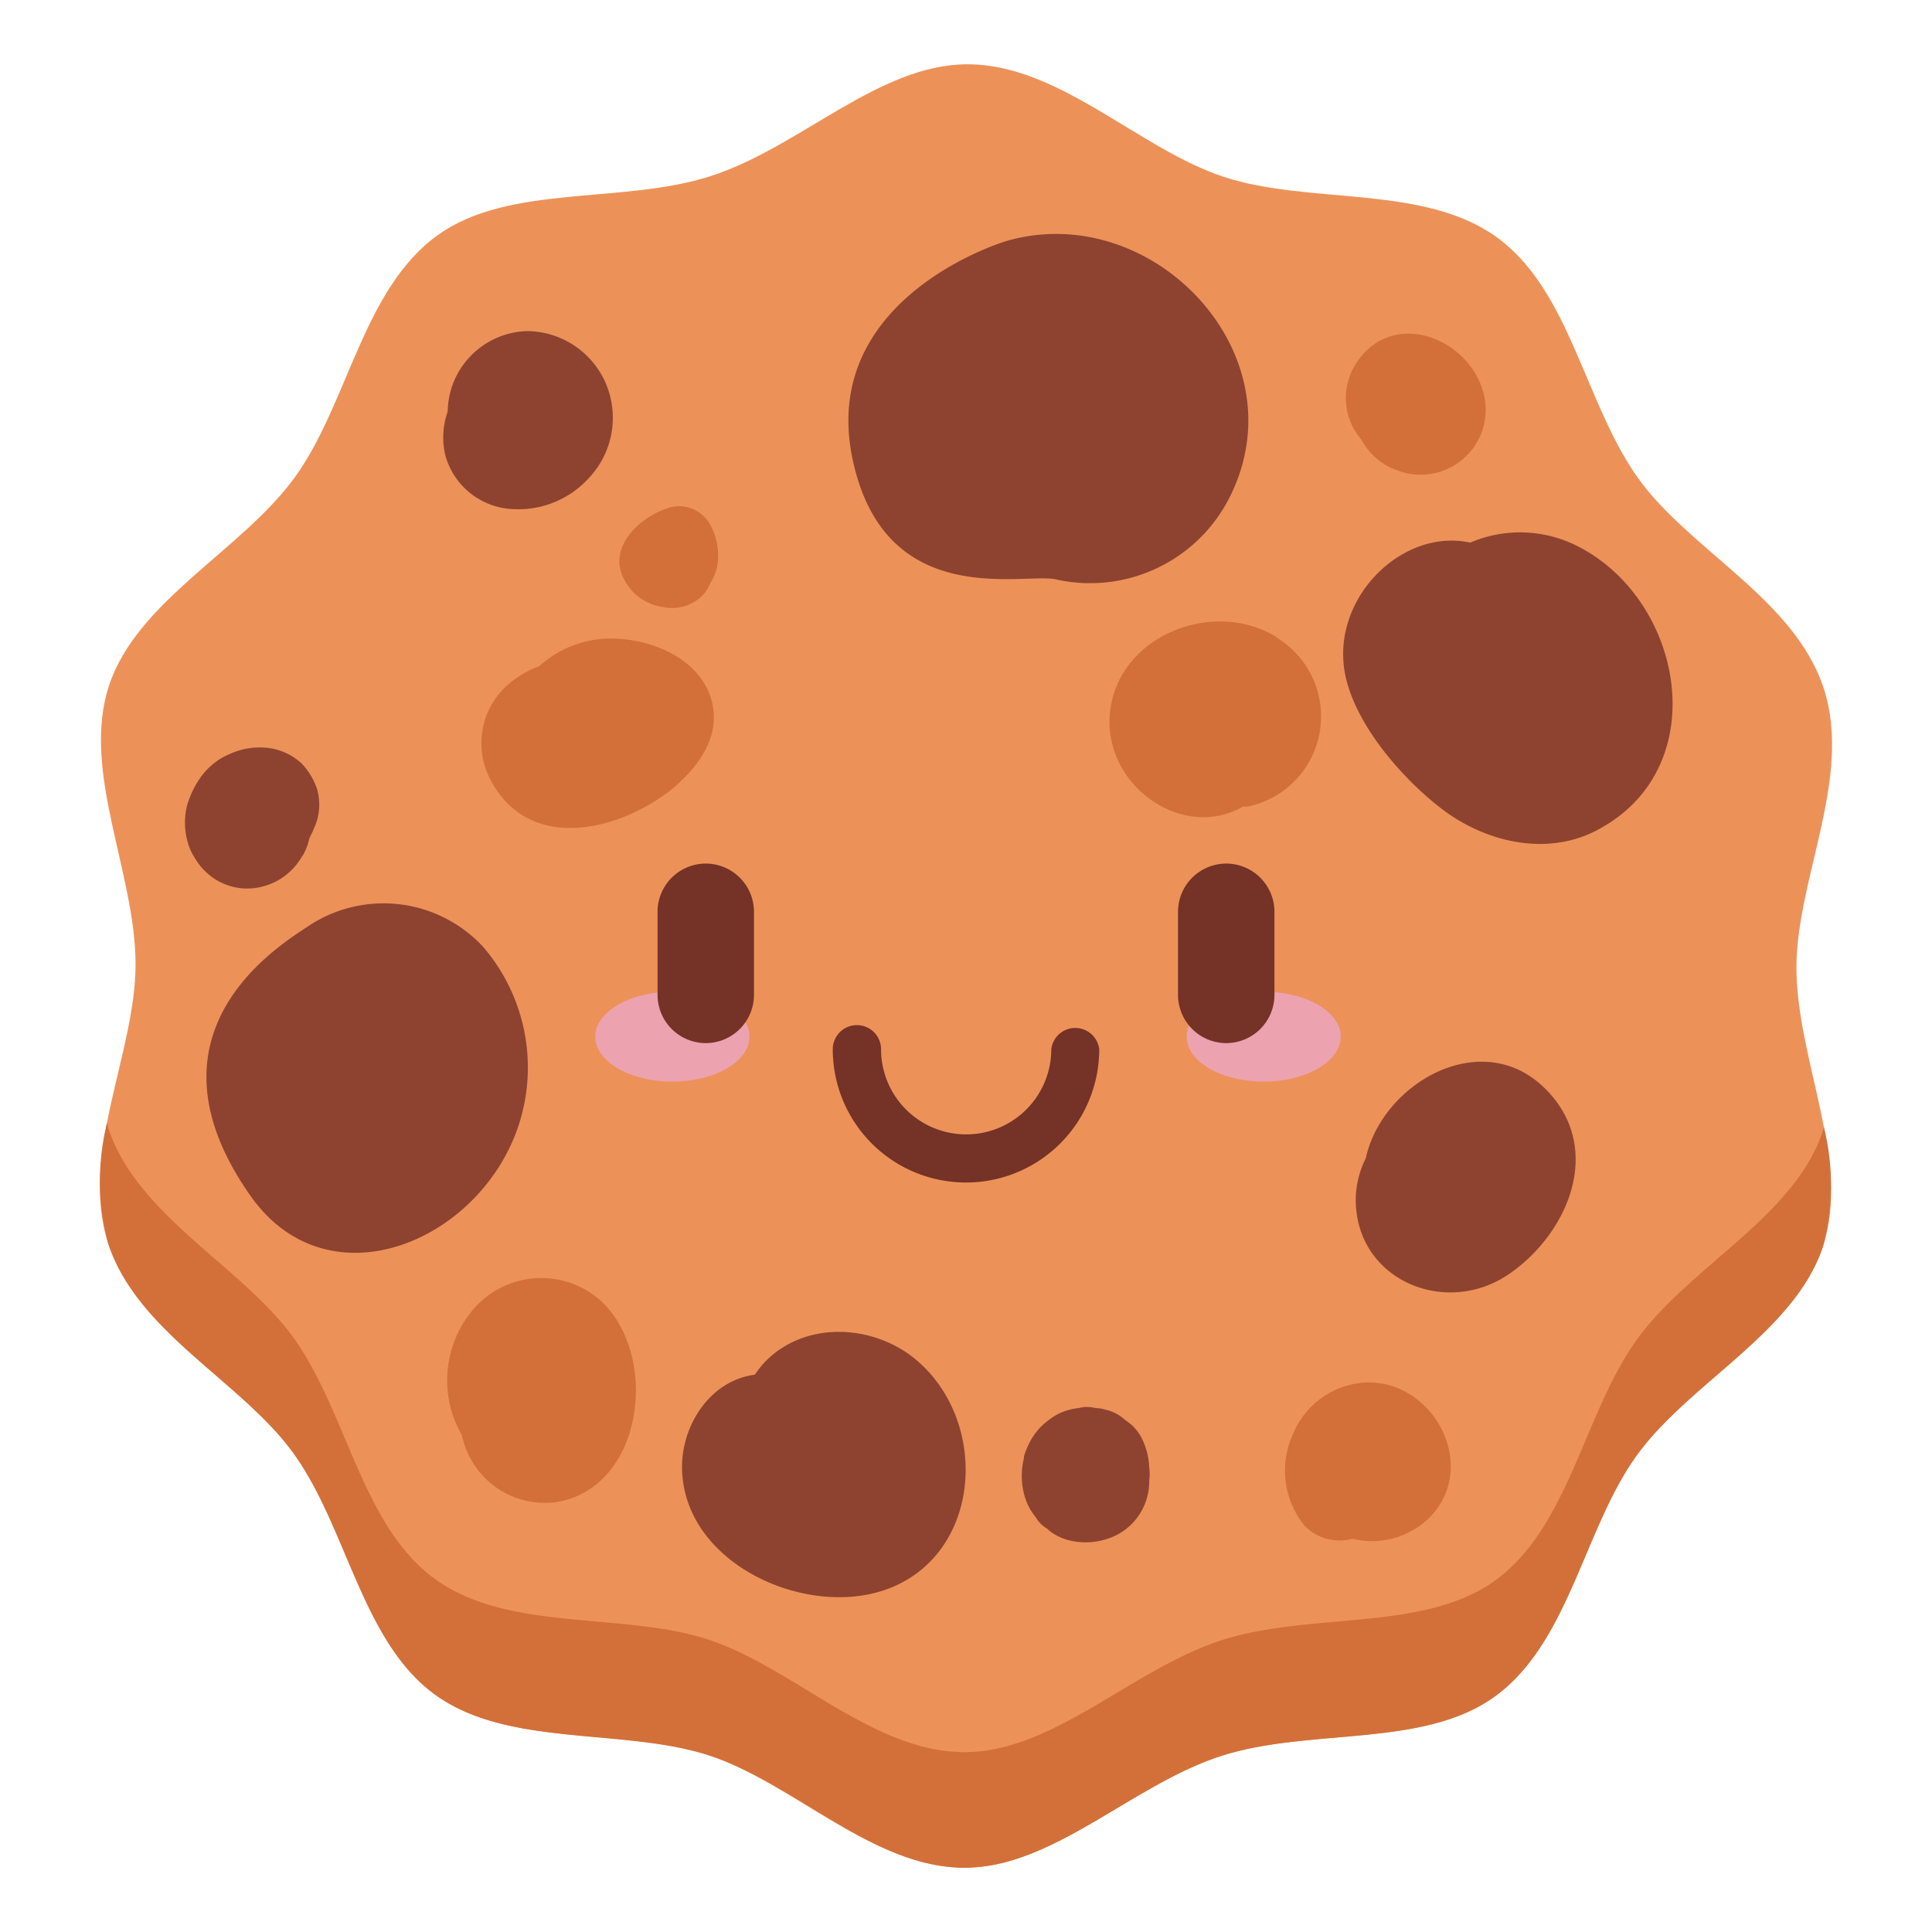 <svg viewBox="0 0 116 116" xmlns="http://www.w3.org/2000/svg"><path d="m109.51 41.36c1.72 5.34-1.64 11.4-1.65 16.72 0 5.52 3.28 11.61 1.6 16.74s-8 8.14-11.18 12.55-4.06 11.25-8.53 14.49c-4.31 3.12-11.09 1.85-16.43 3.57s-10.09 6.72-15.41 6.71c-5.52 0-10.26-5.07-15.39-6.76s-12-.43-16.41-3.64-5.26-10-8.5-14.5c-3.12-4.31-9.39-7.24-11.12-12.6s1.64-11.4 1.65-16.72c0-5.52-3.28-11.61-1.6-16.74s8-8.14 11.18-12.55 4.06-11.25 8.53-14.49c4.31-3.12 11.09-1.85 16.43-3.57s10.09-6.72 15.41-6.71c5.52 0 10.26 5.07 15.39 6.76s12 .43 16.41 3.64 5.26 10 8.5 14.5c3.12 4.31 9.39 7.24 11.12 12.6z" fill="#ec9259"/><path d="m109.46 67.87c-1.7 5.18-8 8.15-11.18 12.56s-4.06 11.25-8.53 14.48c-4.31 3.09-11.09 1.85-16.43 3.58s-10.09 6.72-15.41 6.71c-5.52 0-10.26-5.08-15.39-6.76s-12-.43-16.41-3.64-5.26-10-8.5-14.5c-3.12-4.3-9.39-7.3-11.12-12.6 0-.09 0-.17-.07-.26a14.49 14.49 0 0 0 .07 7.2c1.73 5.34 8 8.29 11.12 12.6 3.24 4.47 4.13 11.32 8.5 14.5s11.23 2 16.41 3.64 9.87 6.76 15.39 6.76c5.32 0 10.08-5 15.41-6.71s12.12-.45 16.43-3.57c4.47-3.24 5.35-10.12 8.53-14.49s9.48-7.37 11.18-12.55a14.36 14.36 0 0 0 .05-7.14c-.02.06-.03.13-.05.19z" fill="#d37039"/><path d="m58 71a8 8 0 0 1 -8-8 1.45 1.45 0 0 1 2.9 0 5.11 5.11 0 0 0 10.22 0 1.45 1.45 0 0 1 2.88 0 8 8 0 0 1 -8 8z" fill="#753226"/><g fill="#8e4330"><path d="m60.57 14.43c-1.17.32-11.31 3.83-9.39 13.09s10.34 6.82 12.23 7.27a9.38 9.38 0 0 0 10.59-5.29c3.88-8.41-4.81-17.44-13.43-15.07z"/><path d="m94.87 32.87a7.62 7.62 0 0 0 -6.6-.29c-4.14-.91-8.51 3.47-7.47 8.08.68 3 3.49 6.2 5.89 8 2.7 2 6.47 2.82 9.53 1 6.63-3.8 4.84-13.51-1.35-16.79z"/><path d="m92.77 65.36c-3.77-3.76-9.77-.36-10.77 4.19a5.65 5.65 0 0 0 -.6 2.47c0 4.8 5.32 7.07 9.14 4.52 3.62-2.44 5.83-7.62 2.23-11.18z"/><path d="m55 81.64c-2.55-2.14-6.67-2.37-9.09.15a6.29 6.29 0 0 0 -.59.75c-2.66.34-4.4 3-4.37 5.61.08 5.57 7 8.83 11.84 7.42 6.13-1.8 6.78-10.09 2.21-13.93z"/><path d="m69 88.1a4.3 4.3 0 0 0 -.49-1.83 2.79 2.79 0 0 0 -.94-1 2.6 2.6 0 0 0 -1.23-.64 2.26 2.26 0 0 0 -.57-.09 2 2 0 0 0 -1 0 3.59 3.59 0 0 0 -1.41.45 5.86 5.86 0 0 0 -.79.6 4 4 0 0 0 -.69.9 5.53 5.53 0 0 0 -.4.94v.12a4.39 4.39 0 0 0 0 2.13 3.52 3.52 0 0 0 .71 1.42 1.85 1.85 0 0 0 .68.68 2 2 0 0 0 .4.31 3.05 3.05 0 0 0 .95.4 4.15 4.15 0 0 0 2.93-.38 3.62 3.62 0 0 0 1.85-3.2 3 3 0 0 0 0-.81z"/><path d="m29 56.84a8.15 8.15 0 0 0 -10.42-1.28c-1.58 1.08-10.58 6.3-3.51 16.28 4.68 6.59 13.84 2.69 16.1-4.37a11.12 11.12 0 0 0 -2.17-10.63z"/><path d="m19.05 47.42a4.14 4.14 0 0 0 -.9-1.54 3.6 3.6 0 0 0 -2.46-1 4.17 4.17 0 0 0 -1.4.2 5.8 5.8 0 0 0 -1 .44 4.25 4.25 0 0 0 -1.46 1.48 5.86 5.86 0 0 0 -.59 1.33 4.23 4.23 0 0 0 0 2.12 3.38 3.38 0 0 0 .48 1.1 3.71 3.71 0 0 0 1.28 1.29 3.63 3.63 0 0 0 1.87.51 3.81 3.81 0 0 0 3.21-1.84l.12-.18a3.62 3.62 0 0 0 .4-1.11v.12a1.09 1.09 0 0 1 .05-.17s0 0 0 0a3 3 0 0 0 .19-.41 3.38 3.38 0 0 0 .21-2.34z"/><path d="m36.42 23.13a5.19 5.19 0 0 0 -4.78-3.25 4.91 4.91 0 0 0 -4.56 3.51 5.09 5.09 0 0 0 -.2 1.32 4.67 4.67 0 0 0 -.14 2.64 4.41 4.41 0 0 0 3.45 3.15 5.71 5.71 0 0 0 5.14-1.77 5.27 5.27 0 0 0 1.09-5.6z"/></g><path d="m42.59 41.65c-.84-2.14-3.33-3.17-5.47-3.3a6.44 6.44 0 0 0 -4.75 1.65 6 6 0 0 0 -1.92 1.15 4.67 4.67 0 0 0 -1 5.67c2.38 4.54 8 3 11.1.39 1.63-1.44 2.89-3.35 2.04-5.56z" fill="#d37039"/><path d="m76.63 38.24c-3.88-2.36-9.64 0-10 4.69-.32 4.29 4.41 7.57 8 5.5a2.4 2.4 0 0 1 .28 0 5.53 5.53 0 0 0 1.72-10.16z" fill="#d37039"/><path d="m36.13 78.15a5.37 5.37 0 0 0 -7.53.26 6.56 6.56 0 0 0 -.86 7.77c0 .07 0 .15.05.22a5.08 5.08 0 0 0 5.67 3.78c5.22-.91 6.11-8.77 2.67-12.03z" fill="#d37039"/><path d="m82.14 83a5 5 0 0 0 -4.37 2.8 6.86 6.86 0 0 0 -.3.69s0 0 0 0a5.26 5.26 0 0 0 .86 5.12 2.94 2.94 0 0 0 2.87.78 4.93 4.93 0 0 0 4.5-1.15c3.15-2.94.59-8.24-3.56-8.24z" fill="#d37039"/><path d="m42.62 31.46a2.13 2.13 0 0 0 -2.37-1c-1.79.5-3.91 2.44-2.71 4.45a3.1 3.1 0 0 0 2.34 1.55 2.57 2.57 0 0 0 2.26-.67 2.1 2.1 0 0 0 .48-.73 3.05 3.05 0 0 0 .43-1 3.83 3.83 0 0 0 -.43-2.6z" fill="#d37039"/><path d="m89.14 23.91c-.65-3.52-5.45-5.51-7.68-2.15a3.8 3.8 0 0 0 .28 4.63 3.84 3.84 0 0 0 2.18 1.86 3.9 3.9 0 0 0 5.22-4.34z" fill="#d37039"/><path d="m45 62.24c0 1.49-2.07 2.7-4.63 2.7s-4.63-1.21-4.63-2.7 2.08-2.7 4.63-2.7 4.63 1.21 4.63 2.7z" fill="#eda2b0"/><path d="m80.5 62.24c0 1.49-2.07 2.7-4.63 2.7s-4.62-1.21-4.62-2.7 2.07-2.7 4.62-2.7 4.63 1.21 4.63 2.7z" fill="#eda2b0"/><path d="m42.38 62.63a2.9 2.9 0 0 1 -2.9-2.89v-5a2.9 2.9 0 0 1 2.9-2.89 2.9 2.9 0 0 1 2.89 2.89v5a2.9 2.9 0 0 1 -2.89 2.89z" fill="#753226"/><path d="m73.62 62.63a2.9 2.9 0 0 1 -2.89-2.89v-5a2.9 2.9 0 0 1 2.89-2.89 2.9 2.9 0 0 1 2.9 2.89v5a2.9 2.9 0 0 1 -2.9 2.89z" fill="#753226"/></svg>